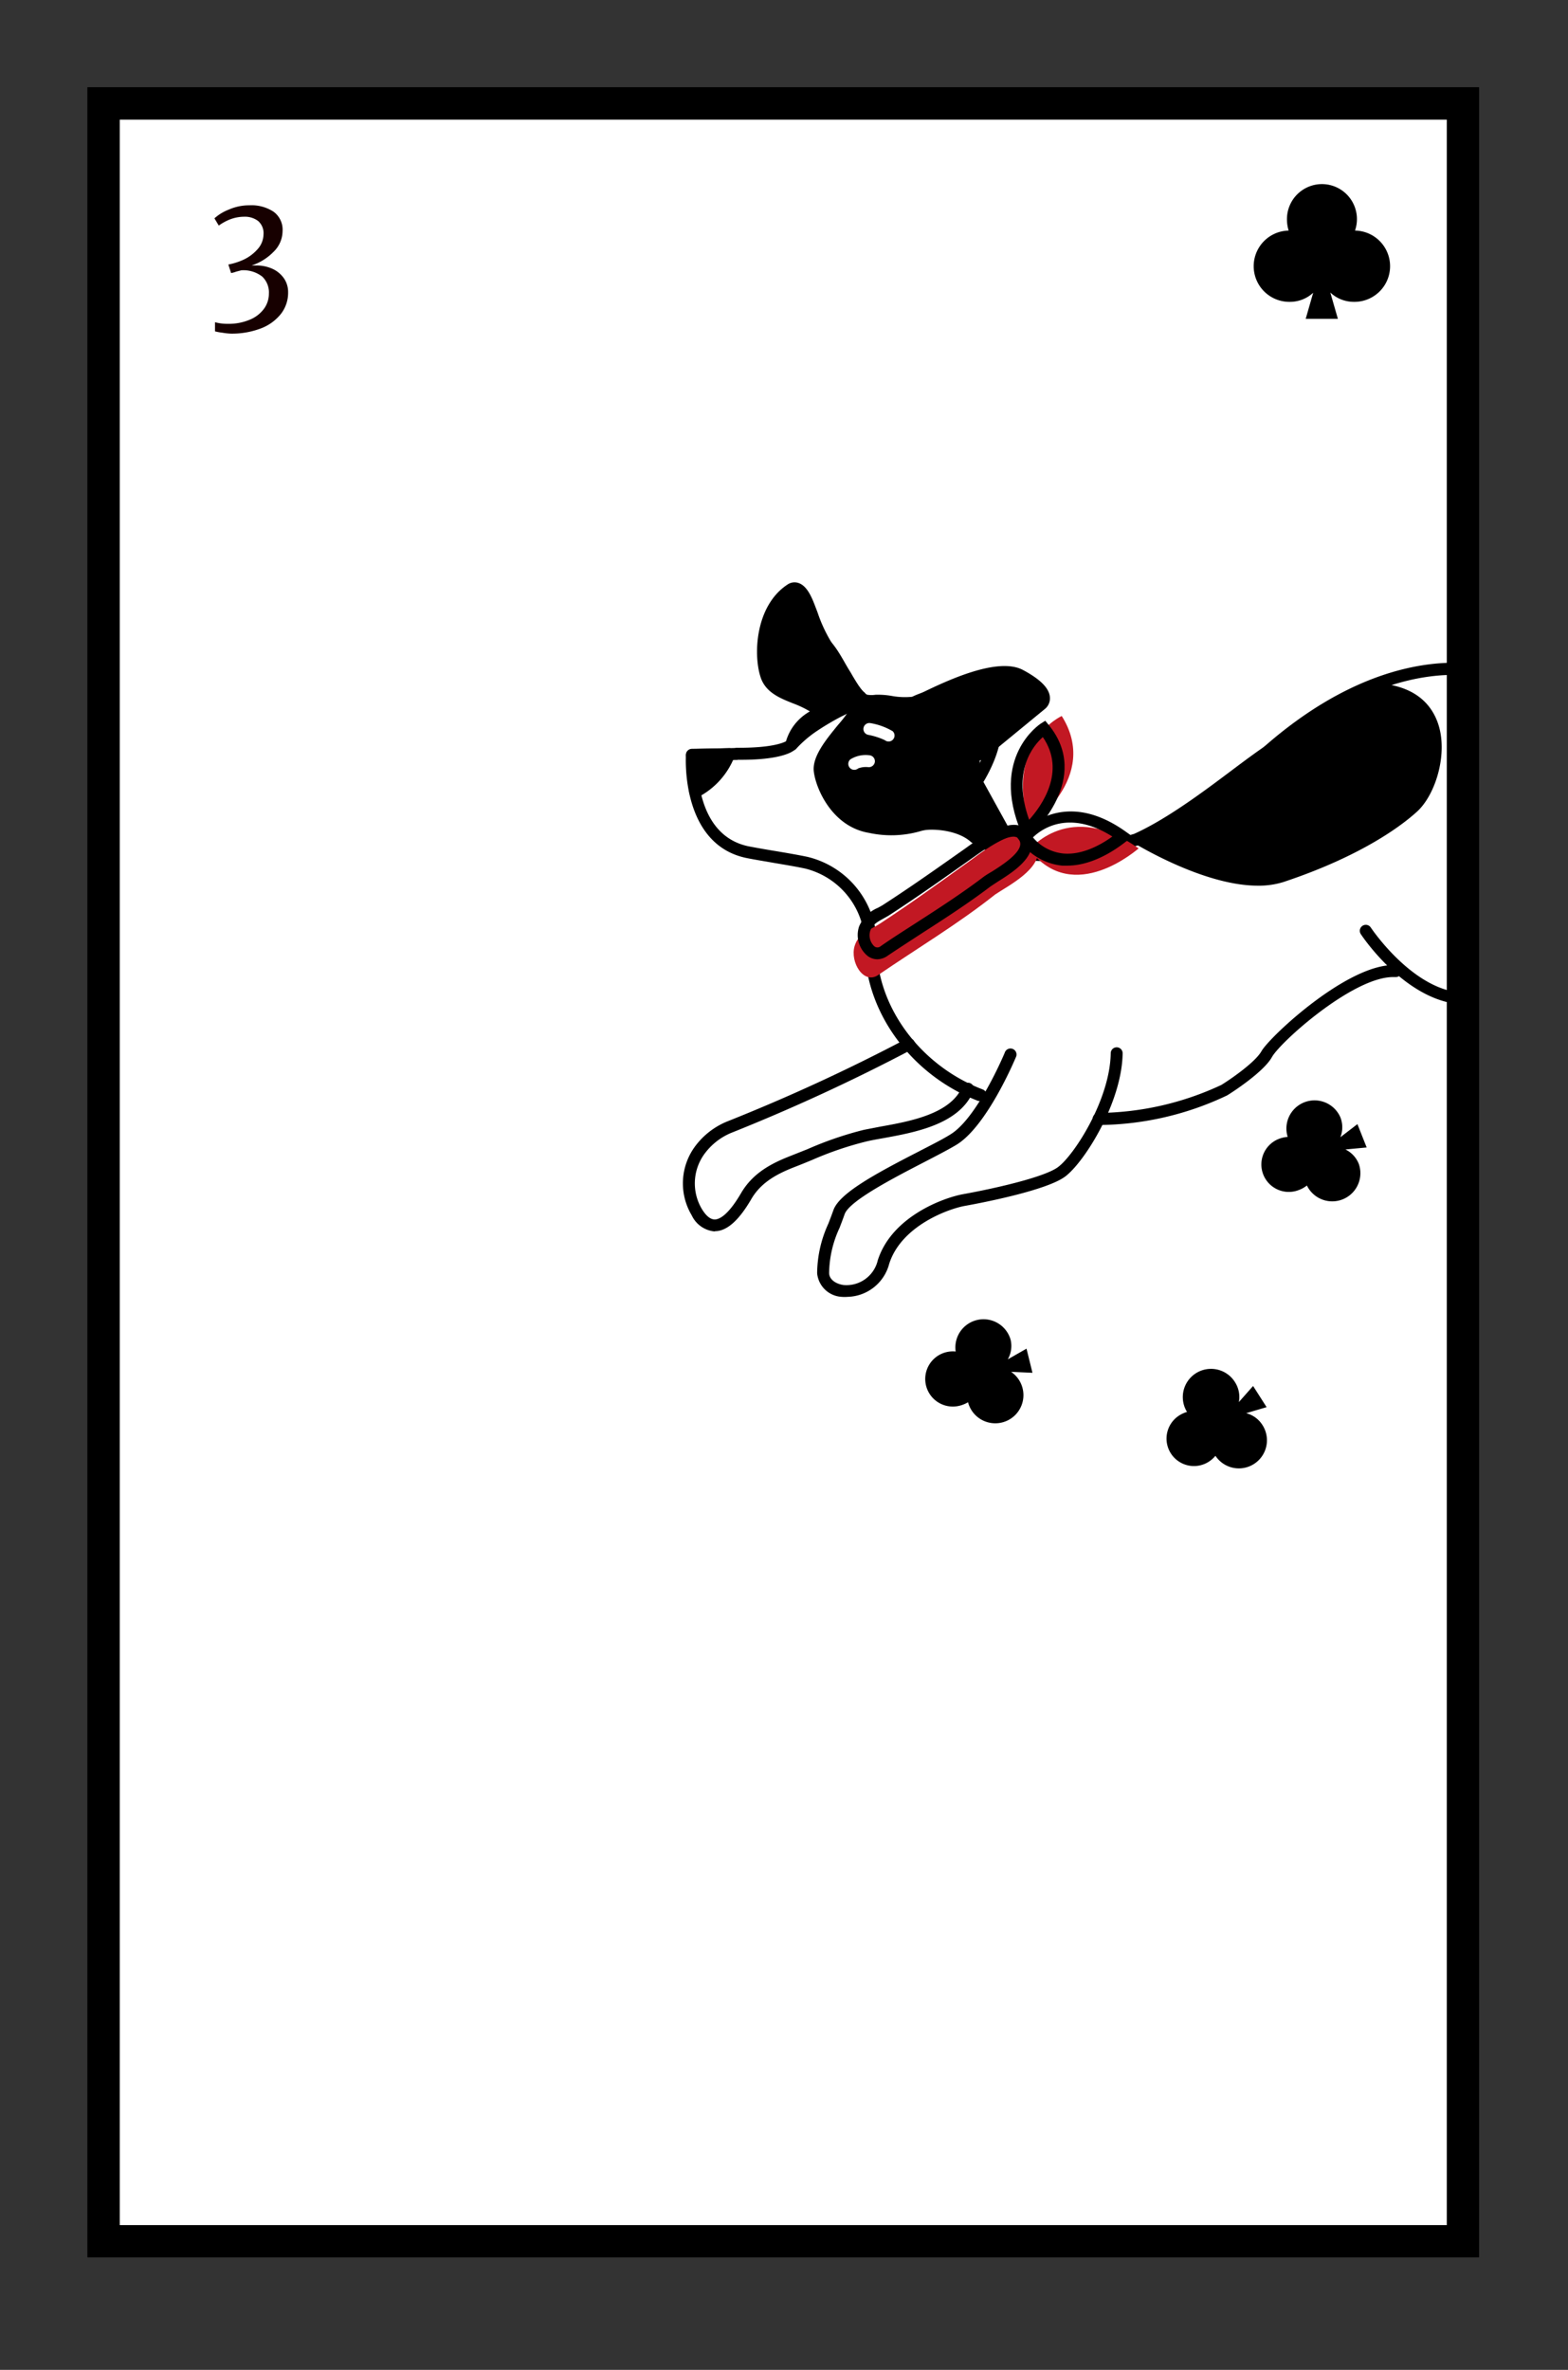 <svg id="圖層_1" data-name="圖層 1" xmlns="http://www.w3.org/2000/svg" xmlns:xlink="http://www.w3.org/1999/xlink" viewBox="0 0 194.94 294.58"><rect x="0" y="0" width="194.94" height="294.58" fill="#333333" stroke="none"/><defs><style>.cls-1{fill:none;}.cls-2{clip-path:url(#clip-path);}.cls-3{fill:#fff;}.cls-4{fill:#170000;}.cls-5{clip-path:url(#clip-path-2);}.cls-6{fill:#c21823;}</style><clipPath id="clip-path"><rect class="cls-1" x="-108.07" y="72.47" width="79.18" height="100.3"/></clipPath><clipPath id="clip-path-2"><rect class="cls-1" x="70.88" y="61.53" width="111.24" height="111.24"/></clipPath></defs><title>新接龍</title><g class="cls-2"><path d="M32.9,138.39c-6,0-14.15-2.7-16.5-5.17-2.57-2.72-5.49-1.94-8.87-1l-.71.19a24.09,24.09,0,0,1-10.16,0c-6.41-1.11-11.23-8.29-11.43-8.6a.75.75,0,0,1,.21-1,.75.75,0,0,1,1,.21c0,.07,4.67,7,10.44,8a22.94,22.94,0,0,0,9.53,0l.7-.19c3.52-.94,7.16-1.92,10.34,1.44,2.66,2.81,14.72,6.16,19.41,4.07C39.61,135,40,134.13,40,133.79c0-.53-.56-1.17-1.65-1.8l-.59-.35c-1.71-1-2.28-1.37-7.11-1.52s-5.7-1.2-6.79-3.37c-.15-.31-.32-.65-.53-1-1.61-2.87-3-4.29-5.88-3.64-3.93.9-6.39-3.17-6.66-3.64a4.29,4.29,0,0,1-.25-2.28c0-.27,0-.5,0-.61a30.5,30.5,0,0,0-1.26-6.44c-1.56-4.9-4.43-8.41-8.08-9.88a.75.75,0,0,1,.52-1.4,18.42,18.42,0,0,0,14.48-.67,14.89,14.89,0,0,0,7.48-9.44c.86-3-.84-8.85-5.1-12.53a16.81,16.81,0,0,1,1.21,9.46c-.76,3.66-3.15,4.89-6.43,6.24A26.11,26.11,0,0,1,0,92c-2.79-.54-12.87-1.45-25.58,9.59-11.3,9.81-14.51,10.87-19.66,12-4.45,1-12.11,2.32-13.46-.12a.75.75,0,0,1,.3-1,.75.75,0,0,1,1,.3c.49.89,5,.91,11.82-.63,4.91-1.1,8-2.12,19-11.7C-13.34,88.94-2.67,89.91.28,90.49a24.36,24.36,0,0,0,12.49-1c3-1.24,4.93-2.21,5.54-5.16a15.24,15.24,0,0,0-2.62-11.14.74.74,0,0,1,.92-1.13C21.24,74.5,26.85,82,25.1,88.15A16.37,16.37,0,0,1,16.87,98.5a19,19,0,0,1-11.29,1.8,18.89,18.89,0,0,1,5.1,8.38A32,32,0,0,1,12,115.43a6.71,6.71,0,0,1,0,.79,9.69,9.69,0,0,0,0,1.46v0c.09.14,2.05,3.61,5.05,2.94,4.14-1,6.05,1.75,7.51,4.36.22.39.4.75.56,1.08.88,1.75,1.21,2.41,5.5,2.54,5,.16,5.85.54,7.84,1.73l.57.34c1.65,1,2.45,2,2.38,3.17-.07,1.37-1.36,2.59-4,3.74A11.47,11.47,0,0,1,32.9,138.39ZM12,117.61Z"/><path d="M34.59,127.09c-4.17,0-8.89-1.59-12.64-3.51a.74.74,0,0,1,.68-1.32c5.19,2.66,12.29,4.66,16.63,2.32a4.13,4.13,0,0,0,2.13-2,.85.85,0,0,0-.15-.73,7.12,7.12,0,0,0-4-2.88,13.28,13.28,0,0,0-3.16,0,12.14,12.14,0,0,1-4.15-.21A4.7,4.7,0,0,1,27,116.3c-.19-.29-.39-.6-.63-.91a8.35,8.35,0,0,0-4.31-2.84c-3.94-1-6.54-.62-11.18.24a.74.74,0,0,1-.87-.6.73.73,0,0,1,.6-.86c4.71-.88,7.58-1.32,11.83-.22a9.89,9.89,0,0,1,5.12,3.38c.26.35.48.69.69,1a3.35,3.35,0,0,0,2.06,1.81,11.1,11.1,0,0,0,3.66.15,14.76,14.76,0,0,1,3.51.07,8.55,8.55,0,0,1,5,3.52,2.4,2.4,0,0,1,.35,1.92c-.34,1.32-1.75,2.32-2.87,2.93A11.3,11.3,0,0,1,34.59,127.09Z"/></g><rect class="cls-3" x="12.88" y="12.85" width="169" height="265.73"/><path d="M183.88,280.58h-173V10.85h173Zm-169-4h165V14.85h-165Z"/><path class="cls-4" d="M27.67,41.36a7.36,7.36,0,0,1-.94-.17V40.05a5.62,5.62,0,0,0,1.58.2,6.73,6.73,0,0,0,2.74-.51,4.12,4.12,0,0,0,1.77-1.36,3.18,3.18,0,0,0,.61-1.89,2.7,2.7,0,0,0-.83-2.11A3.8,3.8,0,0,0,30,33.6l-.62.16a3.21,3.21,0,0,1-.65.18l-.34-1.06A8,8,0,0,0,30,32.4,5.33,5.33,0,0,0,32,31a2.81,2.81,0,0,0,.76-1.85,2,2,0,0,0-.67-1.68,2.71,2.71,0,0,0-1.72-.53,4.92,4.92,0,0,0-1.74.32,6.24,6.24,0,0,0-1.43.78l-.54-.9a5.77,5.77,0,0,1,1.79-1.09A6.27,6.27,0,0,1,31,25.52a5,5,0,0,1,3,.79,2.76,2.76,0,0,1,1.13,2.42A3.62,3.62,0,0,1,34,31.31,6.73,6.73,0,0,1,31.28,33l.57,0a4.75,4.75,0,0,1,2.08.44,3.52,3.52,0,0,1,1.4,1.2,3,3,0,0,1,.49,1.69A4.27,4.27,0,0,1,34.94,39a5.81,5.81,0,0,1-2.5,1.82,10.09,10.09,0,0,1-3.75.65A7.83,7.83,0,0,1,27.67,41.36Z"/><path d="M183.88,280.58h-173V10.85h173Zm-169-4h165V14.85h-165Z"/><path d="M168.46,28.66A4.35,4.35,0,1,0,160,27.27a4.64,4.64,0,0,0,.21,1.39,4.43,4.43,0,0,0,.17,8.86,4.24,4.24,0,0,0,2.88-1.13l-.93,3.24h4l-.94-3.27a4.25,4.25,0,0,0,2.92,1.16,4.43,4.43,0,0,0,.16-8.86Z"/><path d="M147.61,175.49a4,4,0,0,0-1,.45,3.41,3.41,0,1,0,3.66,5.76,3.72,3.72,0,0,0,.84-.74,3.49,3.49,0,0,0,5.82-3.86,3.37,3.37,0,0,0-2-1.44l2.54-.75-1.68-2.63-1.77,2a3.42,3.42,0,0,0-.46-2.44,3.5,3.5,0,0,0-6,3.64Z"/><path d="M118.85,168a3.43,3.43,0,1,0,.5,6.72,3.72,3.72,0,0,0,1-.42,3.5,3.5,0,1,0,5.35-3.78l2.66.12-.74-3-2.33,1.33a3.34,3.34,0,0,0,.35-2.45,3.5,3.5,0,0,0-6.82,1.52Z"/><path d="M160.06,141.32a3.69,3.69,0,0,0-1.08.25,3.41,3.41,0,1,0,2.5,6.35,3.66,3.66,0,0,0,1-.56,3.5,3.5,0,0,0,6.45-2.69,3.39,3.39,0,0,0-1.66-1.79l2.64-.25-1.15-2.9-2.12,1.63a3.37,3.37,0,0,0,0-2.48,3.5,3.5,0,0,0-6.55,2.44Z"/><g class="cls-5"><path d="M121.88,93.67l7.54-6.19s1.81-1.26-2.57-3.62c-3.29-1.77-11.23,2.59-13.14,3.43-.91.4-3.66.16-4.65.27a4.41,4.41,0,0,1-1.27,0,3.24,3.24,0,0,1-1.39-1.27,2.46,2.46,0,0,1-.28,2.58c-.94,1.57-4.43,4.71-4.21,6.9.21,2,2.13,6.34,6.26,7a13.26,13.26,0,0,0,6.67-.33c1.14-.2,4.48-.07,6.38,1.66a6.41,6.41,0,0,0,3.81,1.22l.87,0-4.3-7.8"/><path d="M125.9,106.14h-.05l-.87-.06a7,7,0,0,1-4.26-1.41c-1.72-1.57-4.86-1.64-5.75-1.48a5.21,5.21,0,0,0-.66.16,13.07,13.07,0,0,1-6.26.18c-4.63-.76-6.66-5.59-6.88-7.68-.19-1.86,1.6-4,3-5.72a16.65,16.65,0,0,0,1.28-1.64,1.89,1.89,0,0,0,.29-1.82.74.74,0,0,1,.24-1,.72.72,0,0,1,1,.19c.58.82.9,1,1,1a3.31,3.31,0,0,0,1,0c.39,0,1,0,1.6,0a11,11,0,0,0,2.83-.18c.26-.11.62-.28,1.07-.5,3.1-1.5,9.55-4.6,12.72-2.89,2.18,1.17,3.27,2.29,3.33,3.41a1.7,1.7,0,0,1-.68,1.47l-7.5,6.16a.74.74,0,0,1-.94-1.15L129,86.91a.23.23,0,0,0,.09-.22c0-.14-.2-.91-2.55-2.17s-8.94,1.75-11.36,2.92L114,88a9.76,9.76,0,0,1-3.44.3c-.58,0-1.13,0-1.43,0a4.05,4.05,0,0,1-1.55,0,1.58,1.58,0,0,1-.34-.13,4.84,4.84,0,0,1-.49,1.12,17.65,17.65,0,0,1-1.41,1.83c-1.19,1.42-2.82,3.37-2.7,4.6.21,1.93,2.06,5.78,5.64,6.37a11.78,11.78,0,0,0,5.64-.15,6.9,6.9,0,0,1,.79-.19c1.31-.22,4.89-.07,7,1.85a5.05,5.05,0,0,0,2.87,1L121,97.94a.74.74,0,0,1,.29-1,.75.75,0,0,1,1,.3l4.31,7.81a.74.74,0,0,1,0,.76A.75.75,0,0,1,125.9,106.14Z"/><path d="M136.58,139.83a.74.74,0,0,1-.74-.74.75.75,0,0,1,.74-.75,36.73,36.73,0,0,0,15.26-3.48c1.09-.67,4.21-2.8,5-4.21,1.05-1.82,10.91-11.05,16.74-10.68a.74.74,0,1,1-.1,1.48h-.29c-5,0-14,8.05-15.06,9.95s-5.12,4.49-5.57,4.76a37.67,37.67,0,0,1-16,3.68Z"/><path d="M121.88,136.85a.75.75,0,0,1-.26,0c-8.27-3.16-14.06-11-14.1-19.19a9.77,9.77,0,0,0-7.43-9.7c-1.18-.25-2.46-.46-3.81-.69-1-.18-2.15-.36-3.28-.58-8.45-1.57-7.73-12.77-7.72-12.88a.75.75,0,0,1,.72-.69l5.63-.15a.75.75,0,0,1,0,1.49l-4.93.13c0,2.28.4,9.5,6.53,10.64,1.12.21,2.21.4,3.26.57,1.36.23,2.65.45,3.86.7A11.23,11.23,0,0,1,109,117.61c0,7.54,5.45,14.86,13.15,17.8a.74.74,0,0,1-.27,1.44Z"/><path d="M119.07,101a1.75,1.75,0,0,1-1.37-.68,50.87,50.87,0,0,1-4.24-6.89.75.75,0,0,1,1.31-.71,49.21,49.21,0,0,0,4.09,6.68.27.27,0,0,0,.23.11.23.23,0,0,0,.2-.14l1.5-2.66c0-.09,2.76-4.24,2.08-7a2.55,2.55,0,0,0-1.34-1.69A8.19,8.19,0,0,0,114,88a7.39,7.39,0,0,1-3.34,0,10.48,10.48,0,0,0-1.69-.14,4.05,4.05,0,0,1-1.55,0c-1.13-.32-2-1.87-2.71-3l-.32-.54c-.18-.28-.38-.62-.59-1-.66-1.17-1.67-2.93-2.55-3.16-2-.54-4.77-.86-5.41-.53a.08.08,0,0,0,0,0,31.76,31.76,0,0,0,2.21,2.81,7.85,7.85,0,0,1,2.6,3.15,9.64,9.64,0,0,0,1.62,2.36.94.94,0,0,1-.33,1.55,4.7,4.7,0,0,0-2.83,3.13,1.39,1.39,0,0,1-.65.81c-.68.39-2.5,1.06-6.85,1a.75.75,0,0,1,0-1.49h.29c4.06,0,5.47-.62,5.82-.81a6.24,6.24,0,0,1,3-3.72,13.37,13.37,0,0,1-1.36-2.12,6.5,6.5,0,0,0-2.14-2.65,23.12,23.12,0,0,1-2.73-3.44,1.42,1.42,0,0,1,.16-1.57c1.26-1.45,6.4-.13,7,0,1.48.39,2.58,2.32,3.46,3.87.2.35.39.67.56.94s.21.36.34.58c.42.7,1.28,2.17,1.83,2.33a3.43,3.43,0,0,0,1,0,10,10,0,0,1,2,.14,9,9,0,0,0,2.56.11,9.66,9.66,0,0,1,8.83.2,4,4,0,0,1,2.07,2.64c.85,3.35-2.12,7.89-2.25,8.09l-1.48,2.61a1.74,1.74,0,0,1-1.38.9ZM101.25,89h0Zm-5.42-9.48Z"/><path class="cls-3" d="M110.51,92.17A.76.76,0,0,1,110,92a8.69,8.69,0,0,0-2.07-.66.74.74,0,0,1,.31-1.45,8,8,0,0,1,2.74,1,.74.74,0,0,1,.07,1A.73.73,0,0,1,110.51,92.17Z"/><path d="M90.64,93.7,86,93.83s.39,4.49.41,4.57A9,9,0,0,0,90.64,93.7Z"/><path d="M86.43,99.14a.72.72,0,0,1-.35-.08.75.75,0,0,1-.39-.54s0-.1-.41-4.63a.73.73,0,0,1,.19-.56.76.76,0,0,1,.53-.25L90.62,93a.7.7,0,0,1,.62.31.75.75,0,0,1,.1.68,9.58,9.58,0,0,1-4.6,5.12A.7.7,0,0,1,86.43,99.14Zm.4-4.59c.07.71.16,1.77.23,2.59a8.39,8.39,0,0,0,2.41-2.66Z"/><path d="M106.87,86.58s.88.16-2.64,1.83c-.87.42-2.46,1.43-3.09,1.83a14.75,14.75,0,0,0-2.72,2.33,5.49,5.49,0,0,1,3.35-3.82.2.2,0,0,0,.06-.33c-1.85-1.84-5.6-1.82-6.53-4.32s-.69-8.36,3-10.79c1.19-.79,2,1.5,2.35,2.34a23.77,23.77,0,0,0,2.09,4.62c1.38,2.09,2.32,4.58,4.14,6.31"/><path d="M98.42,93.32a.8.8,0,0,1-.36-.09.76.76,0,0,1-.35-.87,6.46,6.46,0,0,1,3-3.92,12.67,12.67,0,0,0-2.09-1c-1.64-.65-3.33-1.33-4-3.09-1-2.74-.79-9,3.27-11.68a1.55,1.55,0,0,1,1.36-.21c1,.32,1.59,1.55,2.08,2.85l.31.81a18.18,18.18,0,0,0,1.73,3.73c.49.73.92,1.52,1.34,2.27a16.33,16.33,0,0,0,2.6,3.83.83.83,0,0,1,.41.61c.09.64-.36,1.19-3.15,2.52a32.24,32.24,0,0,0-3,1.78A14,14,0,0,0,99,93.06.73.73,0,0,1,98.42,93.32Zm.35-19.43c-3.39,2.23-3.6,7.73-2.78,10,.43,1.14,1.69,1.65,3.14,2.23a9.45,9.45,0,0,1,3.23,1.82,1,1,0,0,1,.27.55c.47-.27.93-.53,1.28-.7a18.56,18.56,0,0,0,2-1.07,19.18,19.18,0,0,1-2.53-3.82c-.43-.76-.82-1.48-1.28-2.17a19.62,19.62,0,0,1-1.88-4l-.28-.73C99.22,74,98.84,73.9,98.77,73.89ZM101.52,88Zm5.22-.73h0Z"/><path class="cls-3" d="M106.21,95.69a.74.74,0,0,1-.49-1.3,3.6,3.6,0,0,1,2.37-.51.75.75,0,0,1,.68.8.76.76,0,0,1-.8.68,2.75,2.75,0,0,0-1.27.15A.76.76,0,0,1,106.21,95.69Z"/><path d="M216.85,130.69c-6,0-14.15-2.7-16.5-5.17-2.58-2.72-5.5-1.94-8.88-1l-.7.19a24.09,24.09,0,0,1-10.16,0c-6.41-1.11-11.23-8.29-11.43-8.6a.74.74,0,1,1,1.24-.82c.05.07,4.67,7,10.44,8a23.11,23.11,0,0,0,9.53,0l.7-.19c3.52-.94,7.15-1.92,10.34,1.44,2.66,2.81,14.71,6.16,19.41,4.06,2.72-1.21,3.06-2.12,3.08-2.46,0-.53-.56-1.17-1.65-1.8l-.59-.35c-1.71-1-2.29-1.37-7.12-1.52s-5.69-1.2-6.78-3.37c-.16-.31-.33-.65-.53-1-1.61-2.87-3-4.29-5.89-3.64a5.24,5.24,0,0,1-4.54-1.17,9.38,9.38,0,0,1-2.07-2.41c-.31-.4-.33-1-.29-2.34,0-.27,0-.5,0-.61a30.37,30.37,0,0,0-1.27-6.44c-1.55-4.9-4.42-8.41-8.08-9.89a.75.75,0,0,1-.42-1,.76.76,0,0,1,1-.44,18.44,18.44,0,0,0,14.47-.67A14.87,14.87,0,0,0,207.61,80c1.2-4.25-1.74-9.35-5-12.37a16.77,16.77,0,0,1,1.15,9.3c-.76,3.66-3.15,4.89-6.44,6.24a26.1,26.1,0,0,1-13.34,1c-2.78-.54-12.86-1.45-25.57,9.59-11.3,9.8-14.52,10.87-19.66,12-4.45,1-12.12,2.32-13.46-.12a.74.74,0,0,1,.29-1,.76.76,0,0,1,1,.3c.49.89,5.05.9,11.82-.63,4.91-1.1,8-2.13,19-11.7,13.22-11.48,23.89-10.5,26.84-9.92a24.36,24.36,0,0,0,12.49-1c3-1.24,4.93-2.21,5.54-5.16a15.2,15.2,0,0,0-2.63-11.14.74.74,0,0,1,0-.94.75.75,0,0,1,.92-.19c4.63,2.4,10.24,9.85,8.48,16a16.33,16.33,0,0,1-8.23,10.35,18.91,18.91,0,0,1-11.28,1.8,18.79,18.79,0,0,1,5.09,8.38,32,32,0,0,1,1.33,6.75,6.71,6.71,0,0,1,0,.79,8.52,8.52,0,0,0,0,1.46v0c0,.09,2,3.61,5,2.94,4.16-1,6.06,1.75,7.52,4.36.21.39.4.75.56,1.08.88,1.75,1.21,2.41,5.5,2.54,5,.16,5.85.54,7.83,1.73l.58.34c1.64,1,2.44,2,2.38,3.17-.07,1.37-1.37,2.59-4,3.74A11.47,11.47,0,0,1,216.85,130.69Zm-20.93-20.78h0Z"/><path d="M218.53,119.39c-4.16,0-8.88-1.59-12.63-3.51a.74.74,0,0,1-.32-1,.74.74,0,0,1,1-.32c5.19,2.66,12.28,4.66,16.63,2.32a4.13,4.13,0,0,0,2.13-2,.85.85,0,0,0-.15-.73,7.15,7.15,0,0,0-4-2.88,13.28,13.28,0,0,0-3.16,0,12.14,12.14,0,0,1-4.15-.21A4.7,4.7,0,0,1,211,108.6c-.19-.29-.39-.6-.63-.91a8.29,8.29,0,0,0-4.31-2.84c-3.94-1-6.55-.62-11.19.24a.74.74,0,0,1-.27-1.46c4.72-.88,7.59-1.32,11.83-.22a9.88,9.88,0,0,1,5.13,3.38c.26.35.48.69.69,1a3.3,3.3,0,0,0,2.06,1.81,11.09,11.09,0,0,0,3.66.15,15.3,15.3,0,0,1,3.51.06,8.62,8.62,0,0,1,5,3.53,2.33,2.33,0,0,1,.35,1.92c-.33,1.32-1.74,2.32-2.87,2.93A11.27,11.27,0,0,1,218.53,119.39Z"/><path d="M105.35,161.2a3.87,3.87,0,0,1-.69,0,3.24,3.24,0,0,1-3.07-2.94,15,15,0,0,1,1.39-6.15c.21-.54.42-1.09.63-1.68.72-2.06,5-4.42,10.58-7.28,1.52-.79,3-1.53,3.92-2.11,3.38-2,6.77-10.1,6.8-10.18a.75.75,0,1,1,1.38.57c-.15.35-3.62,8.62-7.42,10.89-1,.6-2.46,1.35-4,2.15-3.69,1.91-9.27,4.79-9.86,6.45-.21.6-.43,1.17-.64,1.72a13.65,13.65,0,0,0-1.29,5.58c0,.87.92,1.39,1.79,1.51a4,4,0,0,0,4.26-3.08c1.76-5.48,8.24-7.78,10.59-8.21,4.48-.81,10.27-2.19,11.83-3.38,2-1.49,6.45-8.38,6.54-14.14a.74.74,0,1,1,1.48,0c-.08,6.09-4.72,13.48-7.11,15.3-2.23,1.71-10.11,3.24-12.48,3.67-2,.35-7.91,2.44-9.43,7.2A5.49,5.49,0,0,1,105.35,161.2Z"/><path d="M88.86,153.07a3.48,3.48,0,0,1-2.86-2,7.74,7.74,0,0,1,.51-8.7,9.37,9.37,0,0,1,3.82-2.94,230.88,230.88,0,0,0,22.34-10.29.75.75,0,0,1,1,.31.73.73,0,0,1-.3,1A234.79,234.79,0,0,1,90.9,140.82a7.86,7.86,0,0,0-3.22,2.48,6.22,6.22,0,0,0-.41,7c.52.85,1.06,1.28,1.59,1.28h0c.52,0,1.62-.44,3.27-3.27,1.49-2.55,3.85-3.73,6.18-4.64l2.09-.83a43.32,43.32,0,0,1,7-2.4l2.06-.4c3.7-.66,8.77-1.58,10.19-5a.74.74,0,1,1,1.37.57c-1.72,4.15-7.26,5.15-11.29,5.88-.73.13-1.41.25-2,.39a41.68,41.68,0,0,0-6.78,2.31c-.7.29-1.41.58-2.11.85-2.08.81-4.18,1.85-5.43,4-1.56,2.68-3.05,4-4.54,4Z"/><path class="cls-6" d="M128,105.62s4.94-6.3,13.56-.16C141.51,105.46,133.47,112.72,128,105.62Z"/><path class="cls-6" d="M132,89s-7.14,3.19-4.06,13.69C127.94,102.72,136.83,96.68,132,89Z"/><path d="M127.4,104.49l-.41-.95c-4-9.45,2.34-13.56,2.41-13.6l.55-.35.42.51c5.48,6.68-2.12,13.63-2.2,13.7Zm2.25-12.87c-1.21,1.07-3.87,4.25-1.7,10.28C129.5,100.18,132.58,95.89,129.65,91.62Z"/><path class="cls-6" d="M129,105.38c-.91-4.17-6.87.49-8.17,1.44-3.79,2.73-7.55,5.45-11.45,8-1.21.79-2.62,1.12-3.13,2.77-.6,2,1.12,4.85,2.94,3.6,4.82-3.3,9.89-6.32,14.53-10C125.2,110.17,129.6,108,129,105.38Z"/><path d="M109.09,119.24a2,2,0,0,1-1.28-.46,3.36,3.36,0,0,1-1-3.63,4.35,4.35,0,0,1,2.34-2.31c.25-.14.5-.27.74-.43,3.51-2.27,7-4.75,10.11-6.94l.22-.16c2.21-1.59,5-3.32,6.72-2.62a2.18,2.18,0,0,1,1.3,1.75h0c.42,2.22-2.36,4-4.19,5.15l-.87.57c-2.75,2.09-5.7,4-8.56,5.84-1.44.94-2.89,1.87-4.31,2.83A2.25,2.25,0,0,1,109.09,119.24ZM126,104c-.72,0-2.14.52-4.91,2.51l-.23.16c-3.11,2.2-6.63,4.7-10.16,7-.27.18-.55.33-.83.49-.77.42-1.38.75-1.67,1.52a1.88,1.88,0,0,0,.49,1.94.61.61,0,0,0,.79,0c1.43-1,2.88-1.91,4.33-2.85,2.84-1.83,5.77-3.72,8.49-5.79.25-.18.58-.39,1-.63,1.31-.83,3.76-2.39,3.53-3.61h0c-.1-.53-.32-.62-.4-.65A1,1,0,0,0,126,104Z"/><path d="M132.69,107.6q-.31,0-.63,0a7.32,7.32,0,0,1-5.22-3l-.35-.46.36-.45c.05-.06,5-6.13,13.14-.29l.75.53-.68.63C139.91,104.61,136.55,107.6,132.69,107.6Zm-4.27-3.51a5.66,5.66,0,0,0,3.77,2c2.49.23,4.91-1.24,6.1-2.11C132.93,100.61,129.54,103,128.42,104.09Z"/><path d="M141.51,104.24s11.21,6.86,17.83,4.66c9.27-3.08,14.35-6.76,16.4-8.64,3.22-3,5.63-14-4.54-14.59,0,0-2,.09-13.32,7.6C154.09,95.78,147.38,101.52,141.51,104.24Z"/><path d="M156.37,110.09c-6.66,0-14.85-5-15.25-5.21a.74.74,0,0,1-.36-.68.77.77,0,0,1,.44-.64c4-1.85,8.45-5.18,12-7.85,1.64-1.23,3.05-2.28,4.23-3.06,11-7.26,13.35-7.71,13.71-7.73,5,.3,6.87,2.84,7.61,4.92,1.33,3.73-.24,8.87-2.53,11-1.67,1.54-6.64,5.47-16.67,8.8A10.22,10.22,0,0,1,156.37,110.09Zm-13.26-5.8c3,1.64,11,5.56,16,3.9,9.76-3.25,14.54-7,16.14-8.48a10.08,10.08,0,0,0,2.13-9.37c-.85-2.38-2.91-3.7-6.13-3.91-.36.08-3,.87-13,7.47-1.14.75-2.54,1.8-4.16,3A87.8,87.8,0,0,1,143.11,104.29Z"/></g></svg>